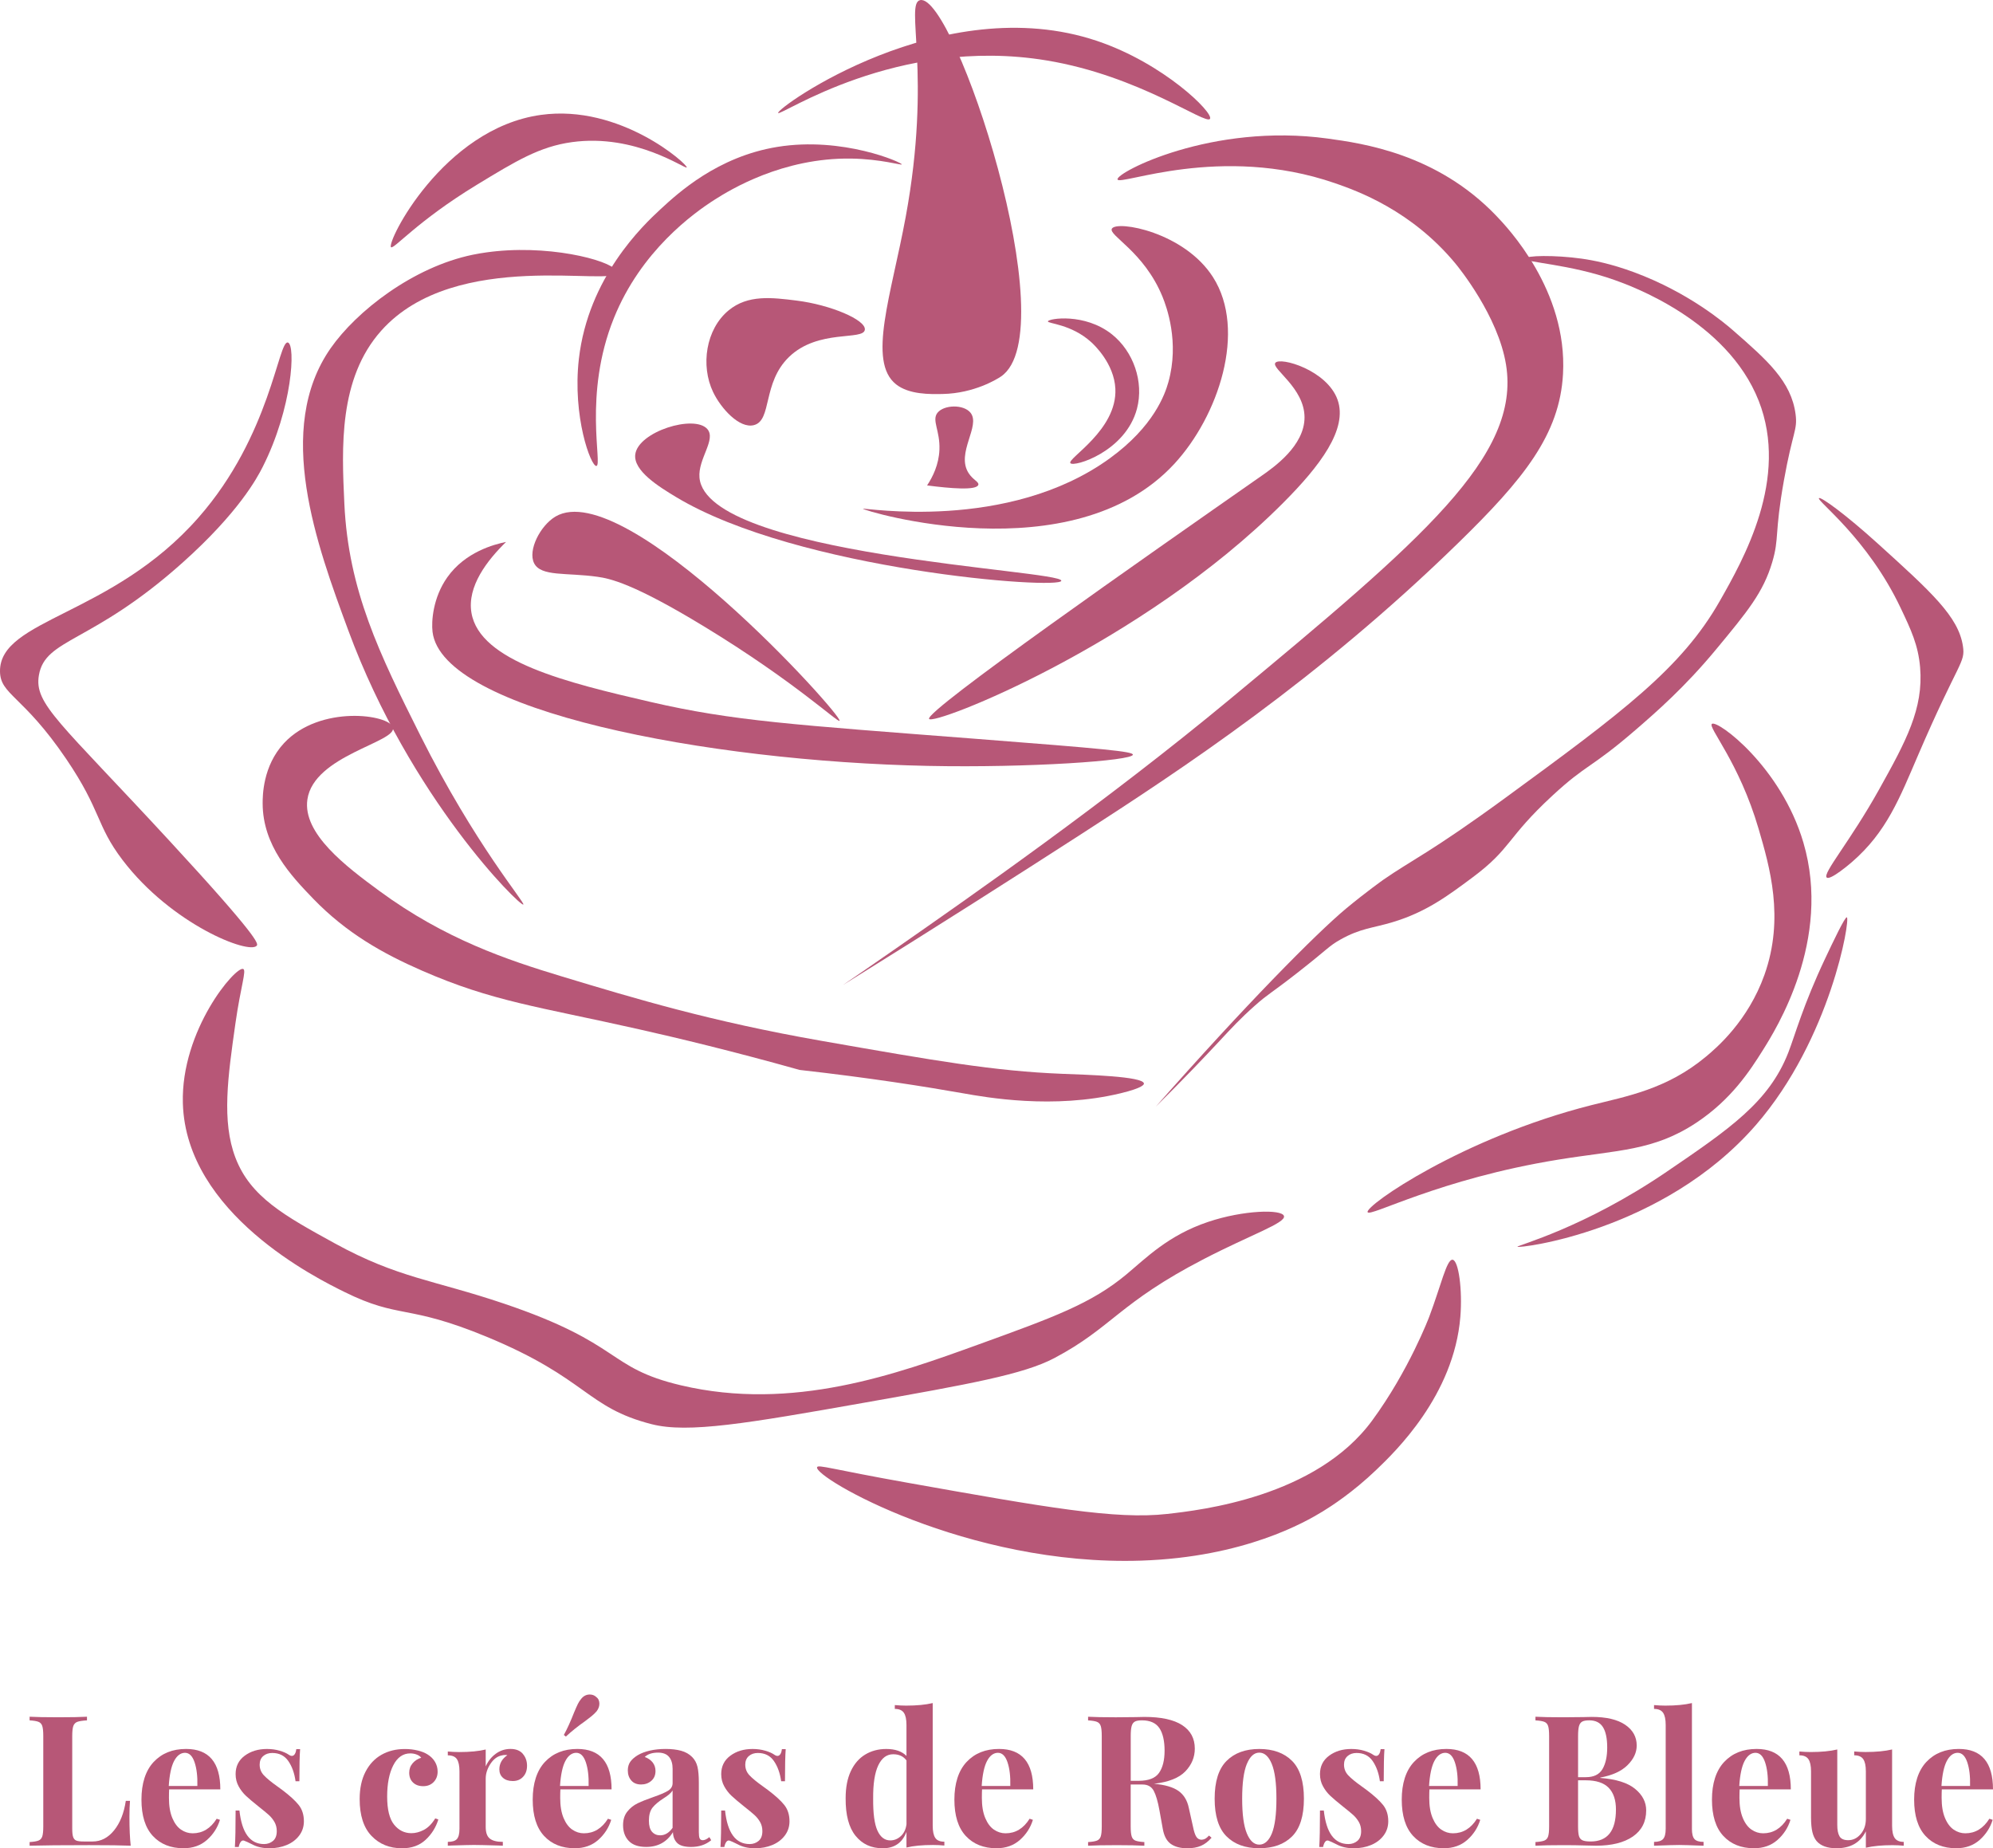 <?xml version="1.0" encoding="UTF-8"?>
<svg xmlns="http://www.w3.org/2000/svg" viewBox="0 0 952.45 883.23">
  <defs>
    <style>
      .cls-1 {
        fill: #b75777;
      }
    </style>
  </defs>
  <g id="Calque_1" data-name="Calque 1">
    <path class="cls-1" d="M552.24,528.95c13.47-13.34,23.71-24.12,30.68-31.61,5.68-6.1,9.83-10.61,16.73-16.73,6.71-5.95,7.07-5.35,20.45-15.8,14.57-11.38,14.8-12.62,20.45-15.8,9.68-5.46,15.4-5.44,25.1-8.37,15.84-4.77,26.26-12.54,38.12-21.38,18.7-13.94,16.03-18.62,38.12-39.05,16.65-15.4,18.13-12.71,39.98-31.61,9.74-8.42,23.33-20.28,38.12-38.12,15.11-18.23,22.66-27.34,26.96-41.84,3.46-11.66.96-13.2,5.58-39.05,4.2-23.47,6.57-23.95,5.58-31.61-2.04-15.75-13.62-25.88-29.75-39.98-3.8-3.33-21.17-18.17-47.41-27.89-11.11-4.11-19.52-5.72-25.1-6.51-12.79-1.8-26.8-1.53-26.96,0-.2,1.88,21.04,2.5,42.77,10.23,7.1,2.52,53.58,19.07,68.8,57.64,14.69,37.25-7.31,75.93-18.59,95.76-18.25,32.08-46.51,53.13-102.27,93.9-35.85,26.22-45.05,29.91-58.51,39.28,0,0-8.49,6.03-17.73,13.71-14.4,11.98-48.45,46.45-91.11,94.83Z"/>
    <path class="cls-1" d="M507.62,513.15c-32.48-1.3-60.08-6.13-115.28-15.8-52.65-9.23-88.76-20.14-123.65-30.68-26.26-7.94-56.03-17.86-87.39-40.91-15.83-11.63-36.76-27.37-34.4-43.7,3.04-21.09,42.68-27.33,40.91-34.4-1.57-6.24-34.88-11-52.06,7.44-10.26,11.02-10.23,25.45-10.23,28.82.04,20.19,13.52,34.54,24.17,45.56,15.9,16.45,33.29,26.2,52.06,34.4,33.79,14.75,55.35,17.12,103.2,27.89,18.33,4.12,44.93,10.47,77.17,19.52,33.85,3.81,60.04,7.97,78.09,11.16,10.96,1.93,43.15,7.77,75.31,0,11.01-2.66,11.18-4.3,11.16-4.65-.23-3.47-27.5-4.19-39.05-4.65Z"/>
    <path class="cls-1" d="M250.09,432.26c-1.44,1.05-53.96-50.61-83.67-131.09-15.02-40.68-35.46-96.05-8.37-134.81,12.27-17.56,39.2-38.7,67.87-44.63,4.75-.98,9.23-1.48,11.27-1.68,29.4-2.9,57.77,5.5,57.53,10.05-.39,7.46-76.91-11.96-112.49,27.89-20.47,22.92-18.92,55.95-17.66,82.74,1.94,41.43,16.78,71.8,36.26,110.63,26.27,52.39,50.29,80.14,49.27,80.88Z"/>
    <path class="cls-1" d="M265.48,246.84c-7.25,4.27-13.34,16.13-10.23,22.31,3.27,6.51,15.56,4.39,30.31,6.49,5.82.83,16.85,2.99,51.13,23.86,42.89,26.11,63.69,45.89,64.52,44.96,1.91-2.15-102.25-117.33-135.74-97.62Z"/>
    <path class="cls-1" d="M443.99,343.53c1.62,3.61,101.65-35.45,169.21-103.2,17.65-17.7,30.99-35.26,26.03-49.27-5.04-14.25-27.53-20.65-29.75-17.66-2.03,2.73,13.92,11.9,13.95,26.03.02,13.63-14.77,23.92-20.45,27.89-55.82,39-160.74,112.31-158.98,116.21Z"/>
    <path class="cls-1" d="M338,205c-6.24-7.02-32.92,1.24-34.4,12.09-1.07,7.88,11.37,15.54,19.52,20.45,58.12,35.01,183.87,44.43,184.08,39.98.24-5.17-169.63-11.92-172.92-49.27-.79-8.97,8.15-18.25,3.72-23.24Z"/>
    <path class="cls-1" d="M412.38,243.12c-.03.83,100.02,31.26,148.75-21.38,21.2-22.9,34.79-63.79,18.59-89.25-13.76-21.63-45.92-27.26-48.34-23.24-1.91,3.15,15.31,10.88,24.17,32.54,1.91,4.67,8.22,21.68,2.79,40.91-1.62,5.75-6.94,21.03-27.89,36.26-48.93,35.56-118.05,23.48-118.07,24.17Z"/>
    <path class="cls-1" d="M413.3,157.59c-.7,5.29-22.32-.5-36.26,13.02-12.78,12.4-8,30.28-16.73,32.54-6.93,1.8-15.77-7.96-19.52-15.8-6.04-12.64-3.5-30.04,7.44-39.05,9.19-7.56,20.59-6.14,32.54-4.65,15.99,2,33.17,9.19,32.54,13.95Z"/>
    <path class="cls-1" d="M285.01,222.67c3.09-.31-6.45-33.97,8.37-70.66,12.92-32.01,37.79-50.01,48.34-56.71,7.03-4.46,32.21-20.01,65.08-19.52,14.17.21,24.07,3.31,24.17,2.79.18-.89-28.23-13.46-59.5-8.37-28.56,4.65-47.45,22.07-55.78,29.75-8.45,7.79-34.59,32.61-39.05,71.59-3.14,27.53,5.75,51.4,8.37,51.13Z"/>
    <path class="cls-1" d="M428.18,183.62c-13.73-10.93-2.23-42.69,4.65-79.95,12.65-68.54-.54-102.05,6.92-103.61,16.3-3.41,69.97,158.48,38.63,179.85-1.73,1.18-12.68,8.06-27.89,8.37-5.96.12-16.07.32-22.31-4.65Z"/>
    <path class="cls-1" d="M443.06,231.96c2.68-4.05,5.6-9.88,5.89-17.04.37-9.13-3.79-14.05-.93-17.66,3.07-3.87,12.52-4.14,15.8,0,4.99,6.29-7.1,19.2-.93,28.82,2.1,3.28,5.04,4.18,4.65,5.58-.79,2.82-13.43,1.75-24.48.31Z"/>
    <path class="cls-1" d="M500.8,153.56c.26-1.38,17.63-4.12,30.58,6.2,10.26,8.17,15.37,22.66,11.98,35.54-5.42,20.57-30.19,28.09-31.82,26.03-1.73-2.2,22.42-15.73,21.49-35.54-.57-12.12-10.28-21.14-11.57-22.31-9.6-8.69-20.87-8.79-20.66-9.92Z"/>
    <path class="cls-1" d="M186.87,118.13c-2.27-2.19,24.79-56.7,71.59-63.22,38.07-5.31,70.33,23.76,69.73,25.1-.5,1.12-24.26-16.3-54.85-12.09-15.46,2.13-26.68,8.96-45.56,20.45-28.41,17.3-39.65,30.96-40.91,29.75Z"/>
    <path class="cls-1" d="M371.88,53.98c-.92-2.3,78.47-59.34,152.47-34.4,31.83,10.73,55.62,34.25,53.92,37.19-1.87,3.24-33.52-20.53-78.1-27.89-71.8-11.86-127.53,27.02-128.3,25.1Z"/>
    <path class="cls-1" d="M137.6,163.68c-4.62-1.34-8.19,44.34-42.77,83.67C53.42,294.46-.2,295.76,0,320.8c.09,11.26,10.93,11.37,31.61,41.84,16.96,24.99,14.17,31.53,26.96,48.34,23.47,30.86,60.69,45.35,64.15,40.91.72-.93.92-3.88-41.84-50.2-52.49-56.87-64.65-65.27-62.29-79.02,3.05-17.77,25.27-14.94,68.8-53.92,26.65-23.87,35.43-40.25,38.12-45.56,14.26-28.17,15.83-58.42,12.09-59.5Z"/>
    <path class="cls-1" d="M116.21,463.04c-3.6-1.43-29.79,29.23-28.82,64.15,1.47,52.79,64.16,83.76,77.17,90.18,26.57,13.13,29.71,5.63,67.87,21.38,48.45,20,47.62,33.83,79.02,41.84,17.42,4.44,45.63-.39,101.34-10.23,50.72-8.96,76.38-13.59,91.11-21.38,27.62-14.61,30.75-26.31,71.59-47.41,22.34-11.55,39.02-17.14,38.12-20.45-.91-3.35-19.37-2.89-36.26,2.79-19.09,6.41-29.66,17.29-39.05,25.1-16.77,13.96-34.73,20.46-70.66,33.47-39.15,14.17-88.79,32.15-142.24,19.52-35.73-8.44-27.51-19.77-84.6-39.05-33.72-11.39-50.54-12.15-80.88-28.82-23.94-13.16-40.26-22.13-47.41-40.91-6.64-17.43-3.62-38.7,0-64.15,2.52-17.73,5.38-25.37,3.72-26.03Z"/>
    <path class="cls-1" d="M653.58,579.26c1,2.58,34.05-15.84,91.11-25.1,28.64-4.65,45.58-4.11,66.01-17.66,16.73-11.1,25.63-24.9,31.61-34.4,6.37-10.12,33.27-52.8,19.52-99.48-10.65-36.18-40.99-58.68-43.7-56.71-2.13,1.55,12.97,18.25,22.31,50.2,5.27,18.02,12.45,42.56,2.79,69.73-7.83,22.01-22.81,34.82-27.89,39.05-18.84,15.7-37.84,18.93-54.85,23.24-61.47,15.57-108.13,48-106.92,51.13Z"/>
    <path class="cls-1" d="M885.08,411.91c16.57-14.36,22.75-30.54,31.61-51.13,19.5-45.32,22.63-43.86,21.38-52.06-2.14-14.07-15.06-25.77-40.91-49.17-14.97-13.55-27.07-22.39-27.89-21.49-1.16,1.28,23.25,19.13,39.05,52.48,4.93,10.4,8.4,17.72,9.3,28.41,1.66,19.71-6.72,35.21-19.63,58.36-13.83,24.82-27.13,40.13-25,42.04,1.69,1.51,11.42-6.86,12.09-7.44Z"/>
    <path class="cls-1" d="M390.48,701.15c-1.63,4.85,71.71,47.42,154.95,44.63,49.28-1.65,78.4-18.41,86.77-23.55,3.98-2.45,14.23-9.01,25.52-19.82,8.93-8.56,37.11-35.55,40.18-73.15,1.05-12.84-.83-26.94-3.72-27.27-2.81-.32-5.58,12.5-11.16,27.27,0,0-9.67,25.62-27.27,49.58-26.89,36.61-81.97,42.82-97.93,44.63-24.65,2.78-57.75-3.1-123.96-14.88-36.24-6.44-42.91-8.85-43.39-7.44Z"/>
    <path class="cls-1" d="M725.17,595.79c.36.93,69.7-7.2,114.04-58.26,35.66-41.07,45.18-98.43,43.39-99.17-.88-.36-6.71,11.97-10.33,19.63-10.64,22.5-14.37,36.59-17.66,45.04-9.23,23.63-28.09,36.48-58.26,57.02-39.46,26.87-71.43,35.09-71.17,35.74Z"/>
    <path class="cls-1" d="M402.97,470.64c44.9-27.9,83.28-52.38,113.53-71.9,48.43-31.26,113.33-73.91,180.26-139.15,31.44-30.64,48.62-51.93,50.2-80.88,2.19-39.98-26.69-70.15-31.92-75.62-28.43-29.69-63.91-34.58-80.57-36.88-55.31-7.62-101.14,16.24-100.41,19.52.75,3.35,49.17-17.09,103.86,1.79,10.75,3.71,36.57,12.99,57.64,38.43,1.43,1.73,20.41,25.01,24.17,48.34,7.03,43.57-39.59,83.24-131.75,159.67-59.74,49.55-124.16,94.44-159.44,119.03-10.69,7.45-19.57,13.54-25.57,17.64Z"/>
    <path class="cls-1" d="M241.83,258.98c-5.72,1.16-19.54,4.8-28.1,16.94-6.86,9.73-7.62,21.07-7.02,26.03,4.55,37.76,130.98,61.88,236.76,64.05,48.21.99,97.9-2.47,97.93-5.37.02-1.52-13.59-2.81-74.43-7.52-88.04-6.82-116.58-8.54-156.13-17.68-39.81-9.2-81.56-19.31-85.53-42.56-2.17-12.72,7.67-25.24,16.53-33.88Z"/>
  </g>
  <g id="Calque_2" data-name="Calque 2">
    <g>
      <path class="cls-1" d="M41.57,822.12c-2.09.12-3.61.35-4.57.69-.96.35-1.61,1.02-1.96,2-.35.99-.52,2.58-.52,4.79v44.22c0,1.86.14,3.21.44,4.05.29.84.8,1.41,1.52,1.7.72.29,1.9.43,3.53.43h4.27c3.95,0,7.36-1.77,10.23-5.31,2.87-3.54,4.74-8.24,5.61-14.1h2c-.17,1.97-.26,4.53-.26,7.66,0,5.57.2,10.16.61,13.76-3.95-.17-10.59-.26-19.94-.26-12.65,0-22.11.09-28.38.26v-1.74c1.92-.12,3.32-.35,4.22-.7.9-.35,1.51-1.02,1.83-2,.32-.99.48-2.58.48-4.79v-43.18c0-2.21-.16-3.8-.48-4.79-.32-.98-.93-1.65-1.83-2-.9-.35-2.31-.58-4.22-.69v-1.74c2.96.17,7.54.26,13.75.26s10.47-.09,13.67-.26v1.74Z"/>
      <path class="cls-1" d="M103.55,869.13l1.57.52c-1.16,3.77-3.24,6.98-6.22,9.62-2.99,2.64-6.72,3.96-11.19,3.96-6.15,0-11.04-1.96-14.67-5.88-3.63-3.92-5.44-9.71-5.44-17.37s1.94-13.83,5.83-17.98c3.89-4.15,9.05-6.22,15.49-6.22,10.91,0,16.37,6.44,16.37,19.33h-24.46c-.06.87-.09,2.23-.09,4.09,0,3.83.54,7.02,1.61,9.58,1.07,2.55,2.47,4.41,4.18,5.57,1.71,1.16,3.55,1.74,5.53,1.74,4.76,0,8.59-2.32,11.49-6.96ZM83.22,841.49c-1.36,2.58-2.22,6.57-2.57,11.97h13.67c.12-4.59-.33-8.37-1.35-11.36-1.02-2.99-2.54-4.48-4.57-4.48s-3.82,1.29-5.18,3.88Z"/>
      <path class="cls-1" d="M133.67,836.62c1.86.55,3.28,1.18,4.26,1.87.58.41,1.1.61,1.57.61.52,0,.97-.27,1.35-.83.38-.55.62-1.35.74-2.39h1.83c-.23,2.96-.35,8.07-.35,15.32h-1.83c-.52-3.83-1.67-7.04-3.44-9.62-1.77-2.58-4.34-3.88-7.7-3.88-1.74,0-3.18.49-4.31,1.48-1.13.99-1.7,2.35-1.7,4.09,0,1.97.67,3.67,2,5.09,1.33,1.42,3.42,3.15,6.27,5.18l2.52,1.83c3.54,2.67,6.15,5.05,7.83,7.14,1.68,2.09,2.52,4.7,2.52,7.84,0,2.56-.74,4.82-2.22,6.79-1.48,1.97-3.47,3.48-5.96,4.53-2.5,1.04-5.25,1.57-8.27,1.57-3.19,0-5.92-.61-8.18-1.83-1.86-.93-3.19-1.54-4-1.83-.58-.17-1.09.01-1.52.56-.44.55-.77,1.38-1,2.48h-1.83c.23-3.31.35-9.11.35-17.41h1.83c1.16,10.68,5.08,16.02,11.75,16.02,1.68,0,3.12-.51,4.31-1.52,1.19-1.02,1.78-2.57,1.78-4.66,0-1.62-.36-3.07-1.09-4.35-.73-1.28-1.64-2.41-2.74-3.4-1.1-.99-2.76-2.35-4.96-4.09-2.61-2.09-4.6-3.77-5.96-5.05-1.36-1.28-2.52-2.78-3.48-4.53-.96-1.74-1.44-3.68-1.44-5.83,0-3.71,1.45-6.64,4.35-8.79,2.9-2.15,6.44-3.22,10.62-3.22,2.2,0,4.24.28,6.09.83Z"/>
      <path class="cls-1" d="M199.56,836.49c1.92.47,3.51,1.1,4.79,1.92,1.51.93,2.68,2.1,3.53,3.53.84,1.42,1.26,2.98,1.26,4.66,0,2.03-.64,3.7-1.92,5.01-1.28,1.31-2.93,1.96-4.96,1.96s-3.66-.58-4.87-1.74c-1.22-1.16-1.83-2.73-1.83-4.7,0-1.74.55-3.25,1.65-4.53,1.1-1.28,2.47-2.15,4.09-2.61-.47-.64-1.17-1.15-2.13-1.52s-1.99-.57-3.09-.57c-3.48,0-6.2,1.9-8.14,5.7-1.94,3.8-2.92,8.78-2.92,14.93s1.1,10.68,3.31,13.41c2.2,2.73,4.96,4.09,8.27,4.09,1.97,0,3.96-.52,5.96-1.57,2-1.05,3.82-2.87,5.44-5.49l1.48.52c-1.16,3.77-3.19,7.01-6.09,9.71-2.9,2.7-6.65,4.05-11.23,4.05-5.98,0-10.85-1.97-14.62-5.92-3.77-3.95-5.66-9.81-5.66-17.58,0-5.11.93-9.46,2.79-13.06,1.86-3.6,4.41-6.31,7.66-8.14,3.25-1.83,6.96-2.74,11.14-2.74,2.15,0,4.18.23,6.09.7Z"/>
      <path class="cls-1" d="M249.87,838.14c1.34,1.57,2,3.45,2,5.66s-.62,3.9-1.87,5.27c-1.25,1.36-2.89,2.04-4.92,2.04s-3.54-.51-4.7-1.52c-1.16-1.02-1.74-2.36-1.74-4.05,0-2.79,1.28-5.05,3.83-6.79-.23-.06-.58-.09-1.04-.09-.58,0-1.04.06-1.39.17-2.21.35-4.08,1.69-5.61,4-1.54,2.32-2.31,4.7-2.31,7.14v23.07c0,2.67.65,4.53,1.96,5.57,1.31,1.05,3.38,1.57,6.22,1.57v1.83c-.81,0-1.48-.03-2-.09-5.92-.17-9.87-.26-11.84-.26-1.57,0-5.14.09-10.71.26-.47.06-1.04.09-1.74.09v-1.83c2.09,0,3.54-.45,4.35-1.35.81-.9,1.22-2.54,1.22-4.92v-27.42c0-2.67-.41-4.61-1.22-5.83-.81-1.22-2.26-1.83-4.35-1.83v-1.83c1.86.17,3.66.26,5.4.26,5.16,0,9.4-.41,12.71-1.22v8.09c1.1-2.49,2.7-4.51,4.79-6.05,2.09-1.54,4.44-2.31,7.05-2.31s4.58.78,5.92,2.35Z"/>
      <path class="cls-1" d="M290.53,869.13l1.57.52c-1.16,3.77-3.24,6.98-6.22,9.62-2.99,2.64-6.72,3.96-11.19,3.96-6.15,0-11.04-1.96-14.67-5.88-3.63-3.92-5.44-9.71-5.44-17.37s1.94-13.83,5.83-17.98c3.89-4.15,9.05-6.22,15.49-6.22,10.91,0,16.37,6.44,16.37,19.33h-24.46c-.06.87-.09,2.23-.09,4.09,0,3.83.54,7.02,1.61,9.58,1.07,2.55,2.47,4.41,4.18,5.57,1.71,1.16,3.55,1.74,5.53,1.74,4.76,0,8.59-2.32,11.49-6.96ZM270.2,841.49c-1.36,2.58-2.22,6.57-2.57,11.97h13.67c.12-4.59-.33-8.37-1.35-11.36-1.02-2.99-2.54-4.48-4.57-4.48s-3.82,1.29-5.18,3.88ZM286.44,814.2c0,1.22-.43,2.41-1.31,3.57-.64.75-1.44,1.52-2.39,2.31-.96.78-1.99,1.58-3.09,2.39-3.48,2.44-6.56,4.9-9.23,7.4l-.96-.78c1.57-2.84,3.19-6.41,4.88-10.71.75-1.8,1.35-3.15,1.79-4.05.43-.9.97-1.73,1.61-2.48,1.1-1.39,2.47-2.09,4.09-2.09,1.22,0,2.23.38,3.05,1.13,1.04.76,1.57,1.86,1.57,3.31Z"/>
      <path class="cls-1" d="M300.5,879.75c-1.83-1.92-2.74-4.44-2.74-7.58,0-2.61.68-4.77,2.05-6.48,1.36-1.71,3.02-3.03,4.96-3.96,1.94-.93,4.43-1.92,7.44-2.96,3.19-1.1,5.53-2.1,7.01-3s2.22-2.13,2.22-3.7v-6.79c0-2.44-.57-4.34-1.7-5.7-1.13-1.36-2.89-2.05-5.27-2.05-2.79,0-4.9.7-6.35,2.09,1.62.58,2.89,1.45,3.79,2.61.9,1.16,1.35,2.52,1.35,4.09,0,1.97-.67,3.54-2,4.7-1.34,1.16-2.96,1.74-4.88,1.74-2.03,0-3.6-.64-4.7-1.92-1.1-1.28-1.65-2.87-1.65-4.79,0-1.62.39-3,1.17-4.13.78-1.13,1.99-2.19,3.61-3.18,1.57-.93,3.5-1.66,5.79-2.18,2.29-.52,4.8-.78,7.53-.78s5.31.29,7.4.87c2.09.58,3.83,1.57,5.22,2.96,1.28,1.28,2.13,2.85,2.57,4.7.44,1.86.65,4.38.65,7.57v23.68c0,1.39.13,2.38.39,2.96.26.58.77.87,1.52.87.87,0,1.92-.49,3.13-1.48l.87,1.48c-2.61,2.15-5.8,3.22-9.58,3.22-3.19,0-5.43-.64-6.7-1.92-1.28-1.28-1.94-2.99-2-5.14-2.9,4.7-7.17,7.05-12.8,7.05-3.72,0-6.49-.96-8.31-2.87ZM321.43,873.48v-17.85c-.7,1.16-2.18,2.44-4.44,3.83-2.26,1.45-3.98,2.9-5.14,4.35-1.16,1.45-1.74,3.54-1.74,6.27,0,2.38.49,4.13,1.48,5.27.99,1.13,2.29,1.7,3.92,1.7,2.26,0,4.24-1.19,5.92-3.57Z"/>
      <path class="cls-1" d="M365.74,836.62c1.86.55,3.28,1.18,4.26,1.87.58.41,1.1.61,1.57.61.52,0,.97-.27,1.35-.83.38-.55.62-1.35.74-2.39h1.83c-.23,2.96-.35,8.07-.35,15.32h-1.83c-.52-3.83-1.67-7.04-3.44-9.62-1.77-2.58-4.34-3.88-7.7-3.88-1.74,0-3.18.49-4.31,1.48-1.13.99-1.7,2.35-1.7,4.09,0,1.97.67,3.67,2,5.09,1.33,1.42,3.42,3.15,6.27,5.18l2.52,1.83c3.54,2.67,6.15,5.05,7.83,7.14,1.68,2.09,2.52,4.7,2.52,7.84,0,2.56-.74,4.82-2.22,6.79-1.48,1.97-3.47,3.48-5.96,4.53-2.5,1.04-5.25,1.57-8.27,1.57-3.19,0-5.92-.61-8.18-1.83-1.86-.93-3.19-1.54-4-1.83-.58-.17-1.09.01-1.52.56-.44.55-.77,1.38-1,2.48h-1.83c.23-3.31.35-9.11.35-17.41h1.83c1.16,10.68,5.08,16.02,11.75,16.02,1.68,0,3.12-.51,4.31-1.52,1.19-1.02,1.78-2.57,1.78-4.66,0-1.62-.36-3.07-1.09-4.35-.73-1.28-1.64-2.41-2.74-3.4-1.1-.99-2.76-2.35-4.96-4.09-2.61-2.09-4.6-3.77-5.96-5.05-1.36-1.28-2.52-2.78-3.48-4.53-.96-1.74-1.44-3.68-1.44-5.83,0-3.71,1.45-6.64,4.35-8.79,2.9-2.15,6.44-3.22,10.62-3.22,2.2,0,4.24.28,6.09.83Z"/>
      <path class="cls-1" d="M446.96,878.27c.81,1.22,2.26,1.83,4.35,1.83v1.83c-1.8-.17-3.6-.26-5.4-.26-5.17,0-9.4.4-12.71,1.22v-7.49c-1.97,5.22-5.75,7.84-11.32,7.84s-9.79-1.99-13.01-5.96c-3.22-3.97-4.8-9.97-4.74-17.98,0-5.11.83-9.41,2.48-12.93,1.65-3.51,3.95-6.15,6.88-7.92s6.28-2.66,10.05-2.66c4.24,0,7.46,1.1,9.66,3.31v-14.8c0-2.67-.42-4.61-1.26-5.83-.84-1.22-2.28-1.83-4.31-1.83v-1.83c1.86.17,3.66.26,5.4.26,5.05,0,9.29-.4,12.71-1.22v58.59c0,2.67.4,4.61,1.22,5.83ZM430.55,877.4c1.48-1.39,2.36-3.28,2.66-5.66v-30.47c-1.45-1.97-3.57-2.96-6.35-2.96-3.08,0-5.46,1.77-7.14,5.31-1.68,3.54-2.5,8.82-2.44,15.84-.06,7.08.62,12.19,2.04,15.32,1.42,3.13,3.47,4.7,6.14,4.7,1.92,0,3.61-.7,5.09-2.09Z"/>
      <path class="cls-1" d="M492.05,869.13l1.57.52c-1.16,3.77-3.24,6.98-6.22,9.62-2.99,2.64-6.72,3.96-11.19,3.96-6.15,0-11.04-1.96-14.67-5.88-3.63-3.92-5.44-9.71-5.44-17.37s1.94-13.83,5.83-17.98c3.89-4.15,9.05-6.22,15.49-6.22,10.91,0,16.36,6.44,16.36,19.33h-24.46c-.06.87-.09,2.23-.09,4.09,0,3.83.54,7.02,1.61,9.58,1.07,2.55,2.47,4.41,4.18,5.57,1.71,1.16,3.55,1.74,5.53,1.74,4.76,0,8.59-2.32,11.49-6.96ZM471.72,841.49c-1.36,2.58-2.22,6.57-2.57,11.97h13.67c.12-4.59-.33-8.37-1.35-11.36-1.02-2.99-2.54-4.48-4.57-4.48s-3.82,1.29-5.18,3.88Z"/>
      <path class="cls-1" d="M579.01,878.19c-1.57,1.8-3.25,3.09-5.05,3.87-1.8.78-3.98,1.18-6.53,1.18-3.37,0-6.02-.71-7.97-2.13-1.94-1.42-3.21-3.84-3.79-7.27l-1.57-8.71c-.76-4.23-1.67-7.36-2.74-9.36-1.07-2-2.86-3-5.35-3h-5.66v20.02c0,2.21.16,3.8.48,4.79s.91,1.65,1.79,2c.87.35,2.29.58,4.26.7v1.74c-3.13-.17-7.52-.26-13.14-.26-6.21,0-10.79.09-13.75.26v-1.74c1.92-.12,3.32-.35,4.22-.7.9-.35,1.51-1.02,1.83-2,.32-.99.48-2.58.48-4.79v-43.18c0-2.21-.16-3.8-.48-4.79-.32-.98-.93-1.65-1.83-2-.9-.35-2.31-.58-4.22-.69v-1.74c2.96.17,7.37.26,13.23.26l9.66-.09c1.16-.06,2.49-.09,4-.09,8.01,0,14.03,1.31,18.06,3.92,4.03,2.61,6.05,6.35,6.05,11.23,0,4.12-1.51,7.75-4.53,10.88-3.02,3.14-8.01,5.11-14.97,5.92,5.22.47,9.11,1.6,11.67,3.4,2.55,1.8,4.21,4.5,4.96,8.1l2,8.97c.46,2.32,1,3.95,1.61,4.88.61.93,1.46,1.39,2.57,1.39.69-.06,1.29-.23,1.78-.52.49-.29,1.06-.78,1.7-1.48l1.22,1.04ZM542.32,822.73c-.73.41-1.23,1.13-1.52,2.17-.29,1.05-.43,2.61-.43,4.7v21.41h3.74c4.76,0,8.02-1.26,9.79-3.79,1.77-2.52,2.65-6.08,2.65-10.66s-.84-8.36-2.52-10.79c-1.68-2.44-4.44-3.66-8.27-3.66-1.57,0-2.71.2-3.44.61Z"/>
      <path class="cls-1" d="M617.48,841.49c3.77,3.8,5.66,9.82,5.66,18.06s-1.89,14.25-5.66,18.02c-3.77,3.77-8.99,5.66-15.67,5.66s-11.83-1.88-15.63-5.66c-3.8-3.77-5.7-9.78-5.7-18.02s1.9-14.26,5.7-18.06c3.8-3.8,9.01-5.7,15.63-5.7s11.89,1.9,15.67,5.7ZM595.85,842.97c-1.48,3.63-2.22,9.16-2.22,16.59s.74,12.94,2.22,16.54c1.48,3.6,3.47,5.4,5.96,5.4s4.56-1.79,6.01-5.35c1.45-3.57,2.18-9.1,2.18-16.58s-.74-13.03-2.22-16.63c-1.48-3.6-3.47-5.4-5.96-5.4s-4.48,1.82-5.96,5.44Z"/>
      <path class="cls-1" d="M651.87,836.62c1.86.55,3.28,1.18,4.27,1.87.58.41,1.1.61,1.57.61.52,0,.97-.27,1.35-.83.38-.55.62-1.35.74-2.39h1.83c-.23,2.96-.35,8.07-.35,15.32h-1.83c-.52-3.83-1.67-7.04-3.44-9.62-1.77-2.58-4.34-3.88-7.7-3.88-1.74,0-3.18.49-4.31,1.48-1.13.99-1.7,2.35-1.7,4.09,0,1.97.67,3.67,2,5.09,1.33,1.42,3.42,3.15,6.27,5.18l2.52,1.83c3.54,2.67,6.15,5.05,7.84,7.14,1.68,2.09,2.52,4.7,2.52,7.84,0,2.56-.74,4.82-2.22,6.79-1.48,1.97-3.47,3.48-5.96,4.53-2.5,1.04-5.25,1.57-8.27,1.57-3.19,0-5.92-.61-8.18-1.83-1.86-.93-3.19-1.54-4-1.83-.58-.17-1.09.01-1.52.56-.43.55-.77,1.38-1,2.48h-1.83c.23-3.31.35-9.11.35-17.41h1.83c1.16,10.68,5.08,16.02,11.75,16.02,1.68,0,3.12-.51,4.31-1.52,1.19-1.02,1.78-2.57,1.78-4.66,0-1.62-.36-3.07-1.09-4.35-.73-1.28-1.64-2.41-2.74-3.4s-2.76-2.35-4.96-4.09c-2.61-2.09-4.6-3.77-5.96-5.05-1.36-1.28-2.52-2.78-3.48-4.53-.96-1.74-1.44-3.68-1.44-5.83,0-3.71,1.45-6.64,4.35-8.79,2.9-2.15,6.44-3.22,10.62-3.22,2.21,0,4.23.28,6.09.83Z"/>
      <path class="cls-1" d="M705.84,869.13l1.57.52c-1.16,3.77-3.24,6.98-6.22,9.62-2.99,2.64-6.72,3.96-11.19,3.96-6.15,0-11.04-1.96-14.67-5.88-3.63-3.92-5.44-9.71-5.44-17.37s1.94-13.83,5.83-17.98c3.89-4.15,9.05-6.22,15.5-6.22,10.91,0,16.36,6.44,16.36,19.33h-24.46c-.06.87-.09,2.23-.09,4.09,0,3.83.54,7.02,1.61,9.58,1.07,2.55,2.47,4.41,4.18,5.57,1.71,1.16,3.55,1.74,5.53,1.74,4.76,0,8.59-2.32,11.49-6.96ZM685.51,841.49c-1.36,2.58-2.22,6.57-2.57,11.97h13.67c.12-4.59-.33-8.37-1.35-11.36s-2.54-4.48-4.57-4.48-3.82,1.29-5.18,3.88Z"/>
      <path class="cls-1" d="M781.4,854.85c3.54,2.9,5.31,6.33,5.31,10.27,0,5.4-2.12,9.56-6.35,12.49-4.24,2.93-10.13,4.4-17.67,4.4-1.68,0-3.11-.03-4.26-.09-3.83-.12-7.57-.17-11.23-.17-5.98,0-10.44.09-13.41.26v-1.74c1.92-.12,3.32-.35,4.22-.7.9-.35,1.51-1.02,1.83-2s.48-2.58.48-4.79v-43.18c0-2.21-.16-3.8-.48-4.79-.32-.98-.93-1.65-1.83-2-.9-.35-2.31-.58-4.22-.69v-1.74c2.96.17,7.37.26,13.23.26l9.66-.09c1.16-.06,2.49-.09,4-.09,6.96,0,12.29,1.25,15.97,3.74,3.68,2.5,5.53,5.8,5.53,9.93,0,3.37-1.47,6.5-4.4,9.4-2.93,2.9-7.27,4.87-13.01,5.92v.17c7.54.58,13.09,2.32,16.63,5.22ZM756.11,822.73c-.73.41-1.23,1.13-1.52,2.17-.29,1.05-.43,2.61-.43,4.7v19.67h3.74c3.77,0,6.41-1.29,7.92-3.87s2.26-6.02,2.26-10.32-.68-7.6-2.05-9.75c-1.36-2.15-3.53-3.22-6.48-3.22-1.57,0-2.71.2-3.44.61ZM772.26,864.78c0-4.58-1.16-8.07-3.48-10.45-2.32-2.38-5.98-3.57-10.97-3.57h-3.66v22.02c0,2.09.14,3.63.43,4.61.29.99.85,1.67,1.7,2.05.84.38,2.13.56,3.87.56,8.07,0,12.1-5.08,12.1-15.23Z"/>
      <path class="cls-1" d="M808.56,873.92c0,2.38.41,4.02,1.22,4.92.81.9,2.26,1.35,4.35,1.35v1.83c-6.04-.23-9.92-.35-11.66-.35-1.97,0-5.98.12-12.01.35v-1.83c2.03,0,3.47-.45,4.31-1.35.84-.9,1.26-2.54,1.26-4.92v-49.62c0-2.67-.42-4.61-1.26-5.83-.84-1.22-2.28-1.83-4.31-1.83v-1.83c1.86.17,3.66.26,5.4.26,5.05,0,9.29-.4,12.71-1.22v60.07Z"/>
      <path class="cls-1" d="M854.09,869.13l1.57.52c-1.16,3.77-3.24,6.98-6.22,9.62-2.99,2.64-6.72,3.96-11.19,3.96-6.15,0-11.04-1.96-14.67-5.88s-5.44-9.71-5.44-17.37,1.94-13.83,5.83-17.98c3.89-4.15,9.05-6.22,15.5-6.22,10.91,0,16.36,6.44,16.36,19.33h-24.46c-.06.87-.09,2.23-.09,4.09,0,3.83.54,7.02,1.61,9.58s2.47,4.41,4.18,5.57c1.71,1.16,3.55,1.74,5.53,1.74,4.76,0,8.59-2.32,11.49-6.96ZM833.76,841.49c-1.36,2.58-2.22,6.57-2.57,11.97h13.67c.12-4.59-.33-8.37-1.35-11.36-1.02-2.99-2.54-4.48-4.57-4.48s-3.82,1.29-5.18,3.88Z"/>
      <path class="cls-1" d="M904.23,872.53c0,2.67.42,4.61,1.26,5.83.84,1.22,2.28,1.83,4.31,1.83v1.83c-1.8-.17-3.6-.26-5.4-.26-5.05,0-9.29.41-12.71,1.22v-7.84c-2.67,5.4-7.34,8.09-14.02,8.09-4.35,0-7.51-1.13-9.49-3.4-.93-1.1-1.61-2.54-2.04-4.31s-.65-4.11-.65-7.01v-22.03c0-2.67-.42-4.61-1.26-5.83-.84-1.22-2.28-1.83-4.31-1.83v-1.83c1.8.17,3.6.26,5.4.26,5.05,0,9.29-.41,12.71-1.22v36.04c0,2.44.36,4.26,1.09,5.48.72,1.22,2.1,1.83,4.13,1.83,2.32,0,4.31-.97,5.96-2.92,1.65-1.94,2.48-4.34,2.48-7.18v-22.81c0-2.67-.42-4.61-1.26-5.83-.84-1.22-2.28-1.83-4.31-1.83v-1.83c1.86.17,3.66.26,5.4.26,5.05,0,9.29-.41,12.71-1.22v36.48Z"/>
      <path class="cls-1" d="M950.71,869.13l1.57.52c-1.16,3.77-3.24,6.98-6.22,9.62-2.99,2.64-6.72,3.96-11.19,3.96-6.15,0-11.04-1.96-14.67-5.88s-5.44-9.71-5.44-17.37,1.94-13.83,5.83-17.98c3.89-4.15,9.05-6.22,15.5-6.22,10.91,0,16.36,6.44,16.36,19.33h-24.46c-.06.87-.09,2.23-.09,4.09,0,3.83.54,7.02,1.61,9.58s2.47,4.41,4.18,5.57c1.71,1.16,3.55,1.74,5.53,1.74,4.76,0,8.59-2.32,11.49-6.96ZM930.39,841.49c-1.36,2.58-2.22,6.57-2.57,11.97h13.67c.12-4.59-.33-8.37-1.35-11.36s-2.54-4.48-4.57-4.48-3.82,1.29-5.18,3.88Z"/>
    </g>
  </g>
</svg>
